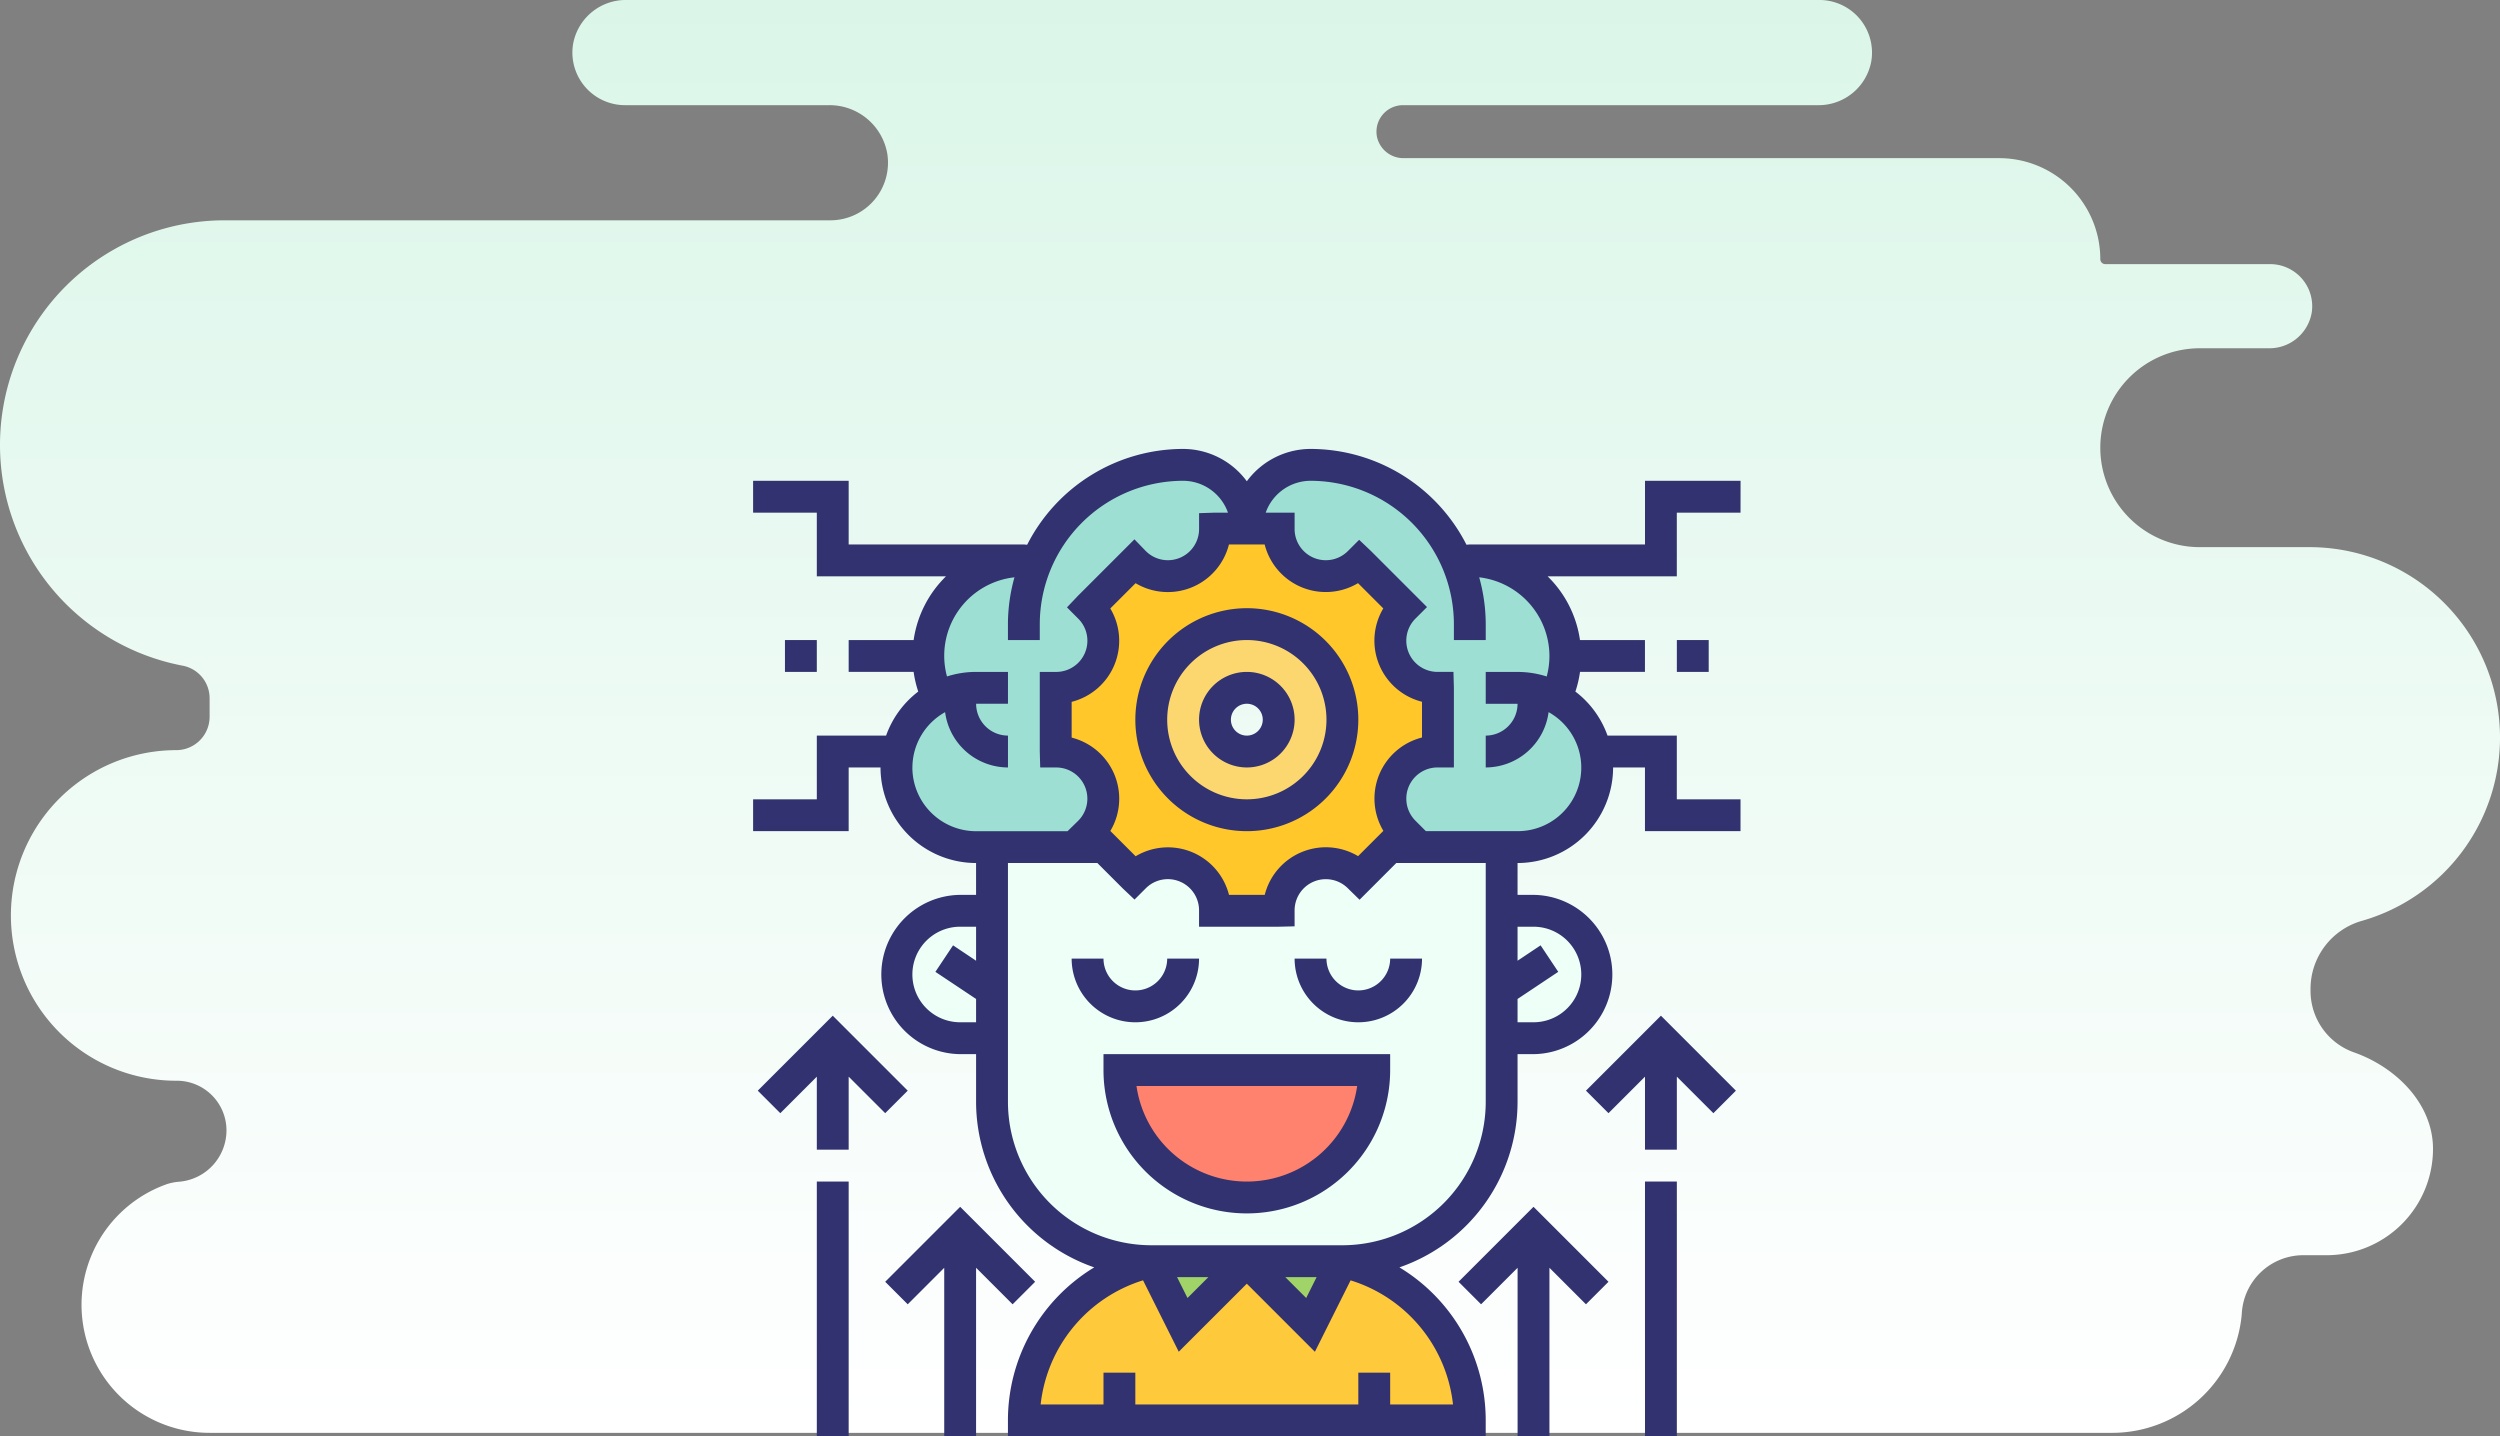 <svg xmlns="http://www.w3.org/2000/svg" xmlns:xlink="http://www.w3.org/1999/xlink" width="308.72" height="177.375" viewBox="0 0 308.72 177.375">
  <rect x="0" y="0" width="308.72" height="177.375" fill="#808080" stroke="none"/>
  <defs>
    <linearGradient id="linear-gradient" x1="0.5" x2="0.5" y2="1" gradientUnits="objectBoundingBox">
      <stop offset="0" stop-color="#dbf6e9"/>
      <stop offset="1" stop-color="#fff"/>
    </linearGradient>
  </defs>
  <g id="Grupo_55166" data-name="Grupo 55166" transform="translate(-242 -12155)">
    <path id="Trazado_100413" data-name="Trazado 100413" d="M294,100.07H280.441a12.279,12.279,0,0,1-12.279-12.279h0a12.28,12.28,0,0,1,12.279-12.28h8.533a5.3,5.3,0,0,0,5.3-4.424,5.2,5.2,0,0,0-5.14-5.967H268.772a.614.614,0,0,1-.61-.624,12.476,12.476,0,0,0-12.476-12.461H182.173a3.351,3.351,0,0,1-3.326-2.595,3.275,3.275,0,0,1,3.2-3.948h51.244a6.61,6.61,0,0,0,6.593-5.429,6.5,6.5,0,0,0-6.41-7.56H86.164a6.61,6.61,0,0,0-6.593,5.428,6.5,6.5,0,0,0,6.41,7.56h25.163a7.236,7.236,0,0,1,7.217,5.943,7.114,7.114,0,0,1-7.017,8.276h-74.8A27.744,27.744,0,0,0,8.8,87.456h0a27.746,27.746,0,0,0,22.584,27.257,4.092,4.092,0,0,1,3.3,4.038v2.264a4.123,4.123,0,0,1-4.123,4.123h0A20.412,20.412,0,0,0,10.147,145.55h0a20.412,20.412,0,0,0,20.412,20.411h.073a6.135,6.135,0,0,1,6.135,6.135v.015a6.372,6.372,0,0,1-5.8,6.319,6.668,6.668,0,0,0-1.5.281,15.807,15.807,0,0,0,5.259,30.731H269.488a16.069,16.069,0,0,0,16.133-14.552c.005-.073.011-.147.016-.22a7.611,7.611,0,0,1,7.567-7.164h2.909a13.133,13.133,0,0,0,13.133-13.133h0c0-5.469-4.409-9.993-9.687-11.888a8.053,8.053,0,0,1-5.437-7.538v-.379a8.733,8.733,0,0,1,6.393-8.364,23.534,23.534,0,0,0,17.006-22.609h0A23.523,23.523,0,0,0,294,100.07Z" transform="translate(233.2 12122.496)" fill="url(#linear-gradient)"/>
    <g id="proceso-cerebral" transform="translate(335 12210.438)">
      <g id="Grupo_55093" data-name="Grupo 55093" transform="translate(17.701 1.967)">
        <g id="Grupo_55081" data-name="Grupo 55081" transform="translate(15.734 98.337)">
          <path id="Trazado_100414" data-name="Trazado 100414" d="M28.8,70.667H17A20.154,20.154,0,0,1,32.262,51.118L32.734,51l3.933,7.867L44.534,51,52.4,58.867,56.335,51l.472.118A20.176,20.176,0,0,1,72.069,70.667H28.8Z" transform="translate(-17 -51)" fill="#ffc93c"/>
        </g>
        <g id="Grupo_55082" data-name="Grupo 55082" transform="translate(43.268 98.337)">
          <path id="Trazado_100415" data-name="Trazado 100415" d="M42.8,51l-3.933,7.867L31,51Z" transform="translate(-31 -51)" fill="#a0d468"/>
        </g>
        <g id="Grupo_55083" data-name="Grupo 55083" transform="translate(31.468 98.337)">
          <path id="Trazado_100416" data-name="Trazado 100416" d="M36.8,51l-7.867,7.867L25,51Z" transform="translate(-25 -51)" fill="#a0d468"/>
        </g>
        <g id="Grupo_55084" data-name="Grupo 55084" transform="translate(74.736 55.069)">
          <path id="Trazado_100417" data-name="Trazado 100417" d="M50.933,29a7.867,7.867,0,1,1,0,15.734H47V29Z" transform="translate(-47 -29)" fill="#edfff6"/>
        </g>
        <g id="Grupo_55085" data-name="Grupo 55085" transform="translate(11.8 47.182)">
          <path id="Trazado_100418" data-name="Trazado 100418" d="M32.563,28.746l.039-.039a5.817,5.817,0,0,1,9.932,4.11v.059H50.4v-.039A5.827,5.827,0,0,1,54,27.448,5.906,5.906,0,0,1,56.223,27a5.793,5.793,0,0,1,4.11,1.711l.039.039,3.776-3.756.02.02H77.935V56.477A19.675,19.675,0,0,1,58.268,76.145h-23.6A19.675,19.675,0,0,1,15,56.477V25.01H28.767l.039-.02Z" transform="translate(-15 -24.99)" fill="#edfff6"/>
        </g>
        <g id="Grupo_55086" data-name="Grupo 55086" transform="translate(0 55.069)">
          <path id="Trazado_100419" data-name="Trazado 100419" d="M20.8,38.834v5.9H16.867a7.867,7.867,0,0,1,0-15.734H20.8Z" transform="translate(-9 -29)" fill="#edfff6"/>
        </g>
        <g id="Grupo_55087" data-name="Grupo 55087" transform="translate(27.534 74.736)">
          <path id="Trazado_100420" data-name="Trazado 100420" d="M23,39H54.468A15.734,15.734,0,0,1,23,39Z" transform="translate(-23 -39)" fill="#ff826e"/>
        </g>
        <g id="Grupo_55090" data-name="Grupo 55090">
          <g id="Grupo_55088" data-name="Grupo 55088" transform="translate(43.268)">
            <path id="Trazado_100421" data-name="Trazado 100421" d="M74.071,36.4a9.843,9.843,0,0,0-2.675-5,10.405,10.405,0,0,0-2.242-1.672,11.515,11.515,0,0,0,1.18-5.133,11.81,11.81,0,0,0-11.8-11.8,14.43,14.43,0,0,0-1.593.1h-.02A19.63,19.63,0,0,0,38.867,1,7.865,7.865,0,0,0,31,8.867h3.933v.059a5.817,5.817,0,0,0,9.932,4.11L44.9,13l5.566,5.566-.039.039a5.759,5.759,0,0,0-1.711,4.11,6,6,0,0,0,.452,2.242,5.833,5.833,0,0,0,5.369,3.579H54.6V36.4h-.059a5.817,5.817,0,0,0-4.11,9.932l.039.039-1.79,1.809.02.02H64.434a9.837,9.837,0,0,0,9.834-9.834A9.268,9.268,0,0,0,74.071,36.4Z" transform="translate(-31 -1)" fill="#9ddfd3"/>
          </g>
          <g id="Grupo_55089" data-name="Grupo 55089" transform="translate(0 0)">
            <path id="Trazado_100422" data-name="Trazado 100422" d="M44.4,1A19.63,19.63,0,0,0,26.347,12.9h-.02a14.43,14.43,0,0,0-1.593-.1,11.81,11.81,0,0,0-11.8,11.8,11.515,11.515,0,0,0,1.18,5.133,10.4,10.4,0,0,0-2.242,1.672,9.843,9.843,0,0,0-2.675,5A9.268,9.268,0,0,0,9,38.368,9.837,9.837,0,0,0,18.834,48.2H34.568l.039-.02L32.8,46.373l.039-.039a5.759,5.759,0,0,0,1.711-4.11,6,6,0,0,0-.452-2.242A5.833,5.833,0,0,0,28.726,36.4h-.059V28.534h.059a5.817,5.817,0,0,0,4.11-9.932l-.039-.039L38.363,13l.02.039A5.821,5.821,0,0,0,44.755,14.3a5.812,5.812,0,0,0,3.579-5.369V8.867h3.933A7.865,7.865,0,0,0,44.4,1Z" transform="translate(-9 -1)" fill="#9ddfd3"/>
          </g>
        </g>
        <g id="Grupo_55091" data-name="Grupo 55091" transform="translate(19.667 7.867)">
          <path id="Trazado_100423" data-name="Trazado 100423" d="M62.071,42.506l-1.79,1.809-3.776,3.756-.039-.039a5.793,5.793,0,0,0-4.11-1.711,5.906,5.906,0,0,0-2.222.452,5.827,5.827,0,0,0-3.6,5.389V52.2H38.667v-.059a5.817,5.817,0,0,0-9.932-4.11l-.039.039L24.94,44.315,23.13,42.506l.039-.039a5.759,5.759,0,0,0,1.711-4.11,6,6,0,0,0-.452-2.242,5.833,5.833,0,0,0-5.369-3.579H19V24.667h.059a5.817,5.817,0,0,0,4.11-9.932L23.13,14.7,28.7,9.13l.02.039a5.821,5.821,0,0,0,6.372,1.259,5.812,5.812,0,0,0,3.579-5.369V5h7.867v.059a5.817,5.817,0,0,0,9.932,4.11l.039-.039L62.071,14.7l-.039.039a5.759,5.759,0,0,0-1.711,4.11,6,6,0,0,0,.452,2.242,5.833,5.833,0,0,0,5.369,3.579H66.2v7.867h-.059a5.817,5.817,0,0,0-4.11,9.932ZM54.4,28.6A11.8,11.8,0,1,0,42.6,40.4,11.81,11.81,0,0,0,54.4,28.6Z" transform="translate(-19 -5)" fill="#ffc729"/>
        </g>
        <g id="Grupo_55092" data-name="Grupo 55092" transform="translate(31.468 19.667)">
          <path id="Trazado_100424" data-name="Trazado 100424" d="M36.8,11A11.8,11.8,0,1,1,25,22.8,11.81,11.81,0,0,1,36.8,11Zm3.933,11.8A3.933,3.933,0,1,0,36.8,26.734,3.945,3.945,0,0,0,40.734,22.8Z" transform="translate(-25 -11)" fill="#fcd770"/>
        </g>
      </g>
      <g id="Grupo_55094" data-name="Grupo 55094" transform="translate(0)">
        <path id="Trazado_100425" data-name="Trazado 100425" d="M35.734,32H31.8a3.933,3.933,0,0,1-7.867,0H20a7.867,7.867,0,1,0,15.734,0Z" transform="translate(19.335 30.935)" fill="#31326f"/>
        <path id="Trazado_100426" data-name="Trazado 100426" d="M41.867,35.933A3.937,3.937,0,0,1,37.933,32H34a7.867,7.867,0,1,0,15.734,0H45.8A3.937,3.937,0,0,1,41.867,35.933Z" transform="translate(32.869 30.935)" fill="#31326f"/>
        <path id="Trazado_100427" data-name="Trazado 100427" d="M22,39.967a17.7,17.7,0,1,0,35.4,0V38H22Zm31.328,1.967a13.769,13.769,0,0,1-27.255,0Z" transform="translate(21.268 36.736)" fill="#31326f"/>
        <path id="Trazado_100428" data-name="Trazado 100428" d="M24,23.767A13.767,13.767,0,1,0,37.767,10,13.782,13.782,0,0,0,24,23.767Zm13.767-9.834a9.834,9.834,0,1,1-9.834,9.834A9.845,9.845,0,0,1,37.767,13.933Z" transform="translate(23.202 9.667)" fill="#31326f"/>
        <path id="Trazado_100429" data-name="Trazado 100429" d="M33.9,25.8A5.9,5.9,0,1,0,28,19.9,5.907,5.907,0,0,0,33.9,25.8Zm0-7.867A1.967,1.967,0,1,1,31.933,19.9,1.97,1.97,0,0,1,33.9,17.933Z" transform="translate(27.069 13.534)" fill="#31326f"/>
        <path id="Trazado_100430" data-name="Trazado 100430" d="M2,12H5.933v3.933H2Z" transform="translate(1.933 11.601)" fill="#31326f"/>
        <path id="Trazado_100431" data-name="Trazado 100431" d="M4,46H7.933V77.468H4Z" transform="translate(3.867 44.47)" fill="#31326f"/>
        <path id="Trazado_100432" data-name="Trazado 100432" d="M18.808,44.843,9.55,35.586.293,44.843l2.781,2.781,4.51-4.51v9.019h3.933V43.115l4.51,4.51Z" transform="translate(0.283 34.402)" fill="#31326f"/>
        <path id="Trazado_100433" data-name="Trazado 100433" d="M26.808,56.843,17.55,47.586,8.293,56.843l2.781,2.781,4.51-4.51v20.82h3.933V55.115l4.51,4.51Z" transform="translate(8.017 46.003)" fill="#31326f"/>
        <path id="Trazado_100434" data-name="Trazado 100434" d="M121.938,3.933h-11.8V11.8H88.5c-.138,0-.271.024-.409.028A21.637,21.637,0,0,0,68.836,0a9.8,9.8,0,0,0-7.867,3.994A9.8,9.8,0,0,0,53.1,0,21.637,21.637,0,0,0,33.844,11.828c-.138,0-.271-.028-.409-.028H11.8V3.933H0V7.867H7.867v7.867h15.95A13.742,13.742,0,0,0,19.823,23.6H11.8v3.933h8.022a13.537,13.537,0,0,0,.57,2.429A11.817,11.817,0,0,0,16.422,35.4H7.867v7.867H0V47.2H11.8V39.335h3.933a11.812,11.812,0,0,0,11.8,11.8v3.933H25.568a9.834,9.834,0,0,0,0,19.667h1.967v5.9a21.652,21.652,0,0,0,14.589,20.432,22.07,22.07,0,0,0-10.656,18.9v1.967h59v-1.967a22.07,22.07,0,0,0-10.656-18.9A21.652,21.652,0,0,0,94.4,80.636v-5.9H96.37a9.834,9.834,0,0,0,0-19.667H94.4V51.135a11.812,11.812,0,0,0,11.8-11.8h3.933V47.2h11.8V43.268h-7.867V35.4h-8.555a11.827,11.827,0,0,0-3.969-5.438,13.5,13.5,0,0,0,.57-2.429h8.02V23.6h-8.024a13.718,13.718,0,0,0-3.994-7.867h15.952V7.867h7.867ZM27.534,63.2l-2.842-1.9-2.181,3.273,5.023,3.349V70.8H25.568a5.9,5.9,0,0,1,0-11.8h1.967ZM63.171,11.8A7.783,7.783,0,0,0,74.7,16.574l3.119,3.119A7.783,7.783,0,0,0,82.6,31.222v4.413A7.779,7.779,0,0,0,77.83,47.164l-3.121,3.121a7.786,7.786,0,0,0-11.529,4.781H58.766A7.779,7.779,0,0,0,47.237,50.3l-3.123-3.123a7.783,7.783,0,0,0-4.779-11.529V31.232A7.783,7.783,0,0,0,44.108,19.7l3.123-3.121A7.784,7.784,0,0,0,58.76,11.8h4.411Zm-43.5,27.534a7.847,7.847,0,0,1,4.038-6.83,7.854,7.854,0,0,0,7.763,6.83V35.4a3.937,3.937,0,0,1-3.933-3.933h3.933V27.534H27.534a11.8,11.8,0,0,0-3.593.562,9.751,9.751,0,0,1,8.335-12.245,21.5,21.5,0,0,0-.808,5.782V23.6H35.4V21.634a17.722,17.722,0,0,1,17.7-17.7A5.892,5.892,0,0,1,58.64,7.867h-1.6l-1.967.065V9.9a3.854,3.854,0,0,1-6.592,2.7l-1.39-1.438-6.978,6.976-1.353,1.428,1.39,1.392a3.851,3.851,0,0,1-2.777,6.577H35.4v9.834l.053,1.967h1.967a3.853,3.853,0,0,1,2.706,6.6l-1.3,1.271H27.534A7.875,7.875,0,0,1,19.667,39.335ZM86.43,118H78.669v-3.933H74.736V118H47.2v-3.933H43.268V118H35.507a18.124,18.124,0,0,1,12.646-15.335l4.409,8.819,8.406-8.4,8.406,8.406,4.409-8.819A18.116,18.116,0,0,1,86.43,118ZM52.351,102.27h3.871l-2.58,2.58Zm13.366,0h3.871l-1.29,2.58ZM90.47,80.636a17.722,17.722,0,0,1-17.7,17.7h-23.6a17.722,17.722,0,0,1-17.7-17.7v-29.5H42.513l3.159,3.159L47.1,55.647l1.39-1.39a3.853,3.853,0,0,1,6.579,2.779V59H64.9l1.967-.047V56.988A3.856,3.856,0,0,1,73.5,54.311l1.39,1.359,4.533-4.535H90.47ZM96.37,59a5.9,5.9,0,0,1,0,11.8H94.4V67.921l5.025-3.349L97.247,61.3,94.4,63.2V59Zm1.967-33.434A9.78,9.78,0,0,1,98,28.1a11.8,11.8,0,0,0-3.593-.562H90.47v3.933H94.4A3.937,3.937,0,0,1,90.47,35.4v3.933a7.854,7.854,0,0,0,7.763-6.83A7.841,7.841,0,0,1,94.4,47.2H83.079l-1.286-1.288a3.853,3.853,0,0,1,2.724-6.579h2.02V29.5l-.053-1.967H84.516a3.854,3.854,0,0,1-2.689-6.616l1.39-1.39-6.952-6.952-1.428-1.353-1.39,1.39a3.853,3.853,0,0,1-6.579-2.779V7.867H63.3a5.892,5.892,0,0,1,5.538-3.933,17.722,17.722,0,0,1,17.7,17.7V23.6H90.47V21.634a21.5,21.5,0,0,0-.808-5.782A9.812,9.812,0,0,1,98.337,25.568Z" transform="translate(0)" fill="#31326f"/>
        <path id="Trazado_100435" data-name="Trazado 100435" d="M58,12h3.933v3.933H58Z" transform="translate(56.071 11.601)" fill="#31326f"/>
        <path id="Trazado_100436" data-name="Trazado 100436" d="M56,46h3.933V77.468H56Z" transform="translate(54.137 44.47)" fill="#31326f"/>
        <path id="Trazado_100437" data-name="Trazado 100437" d="M52.293,44.843l2.781,2.781,4.51-4.51v9.019h3.933V43.115l4.51,4.51,2.781-2.781L61.55,35.586Z" transform="translate(50.553 34.402)" fill="#31326f"/>
        <path id="Trazado_100438" data-name="Trazado 100438" d="M44.293,56.843l2.781,2.781,4.51-4.51v20.82h3.933V55.115l4.51,4.51,2.781-2.781L53.55,47.586Z" transform="translate(42.82 46.003)" fill="#31326f"/>
      </g>
    </g>
  </g>
</svg>
